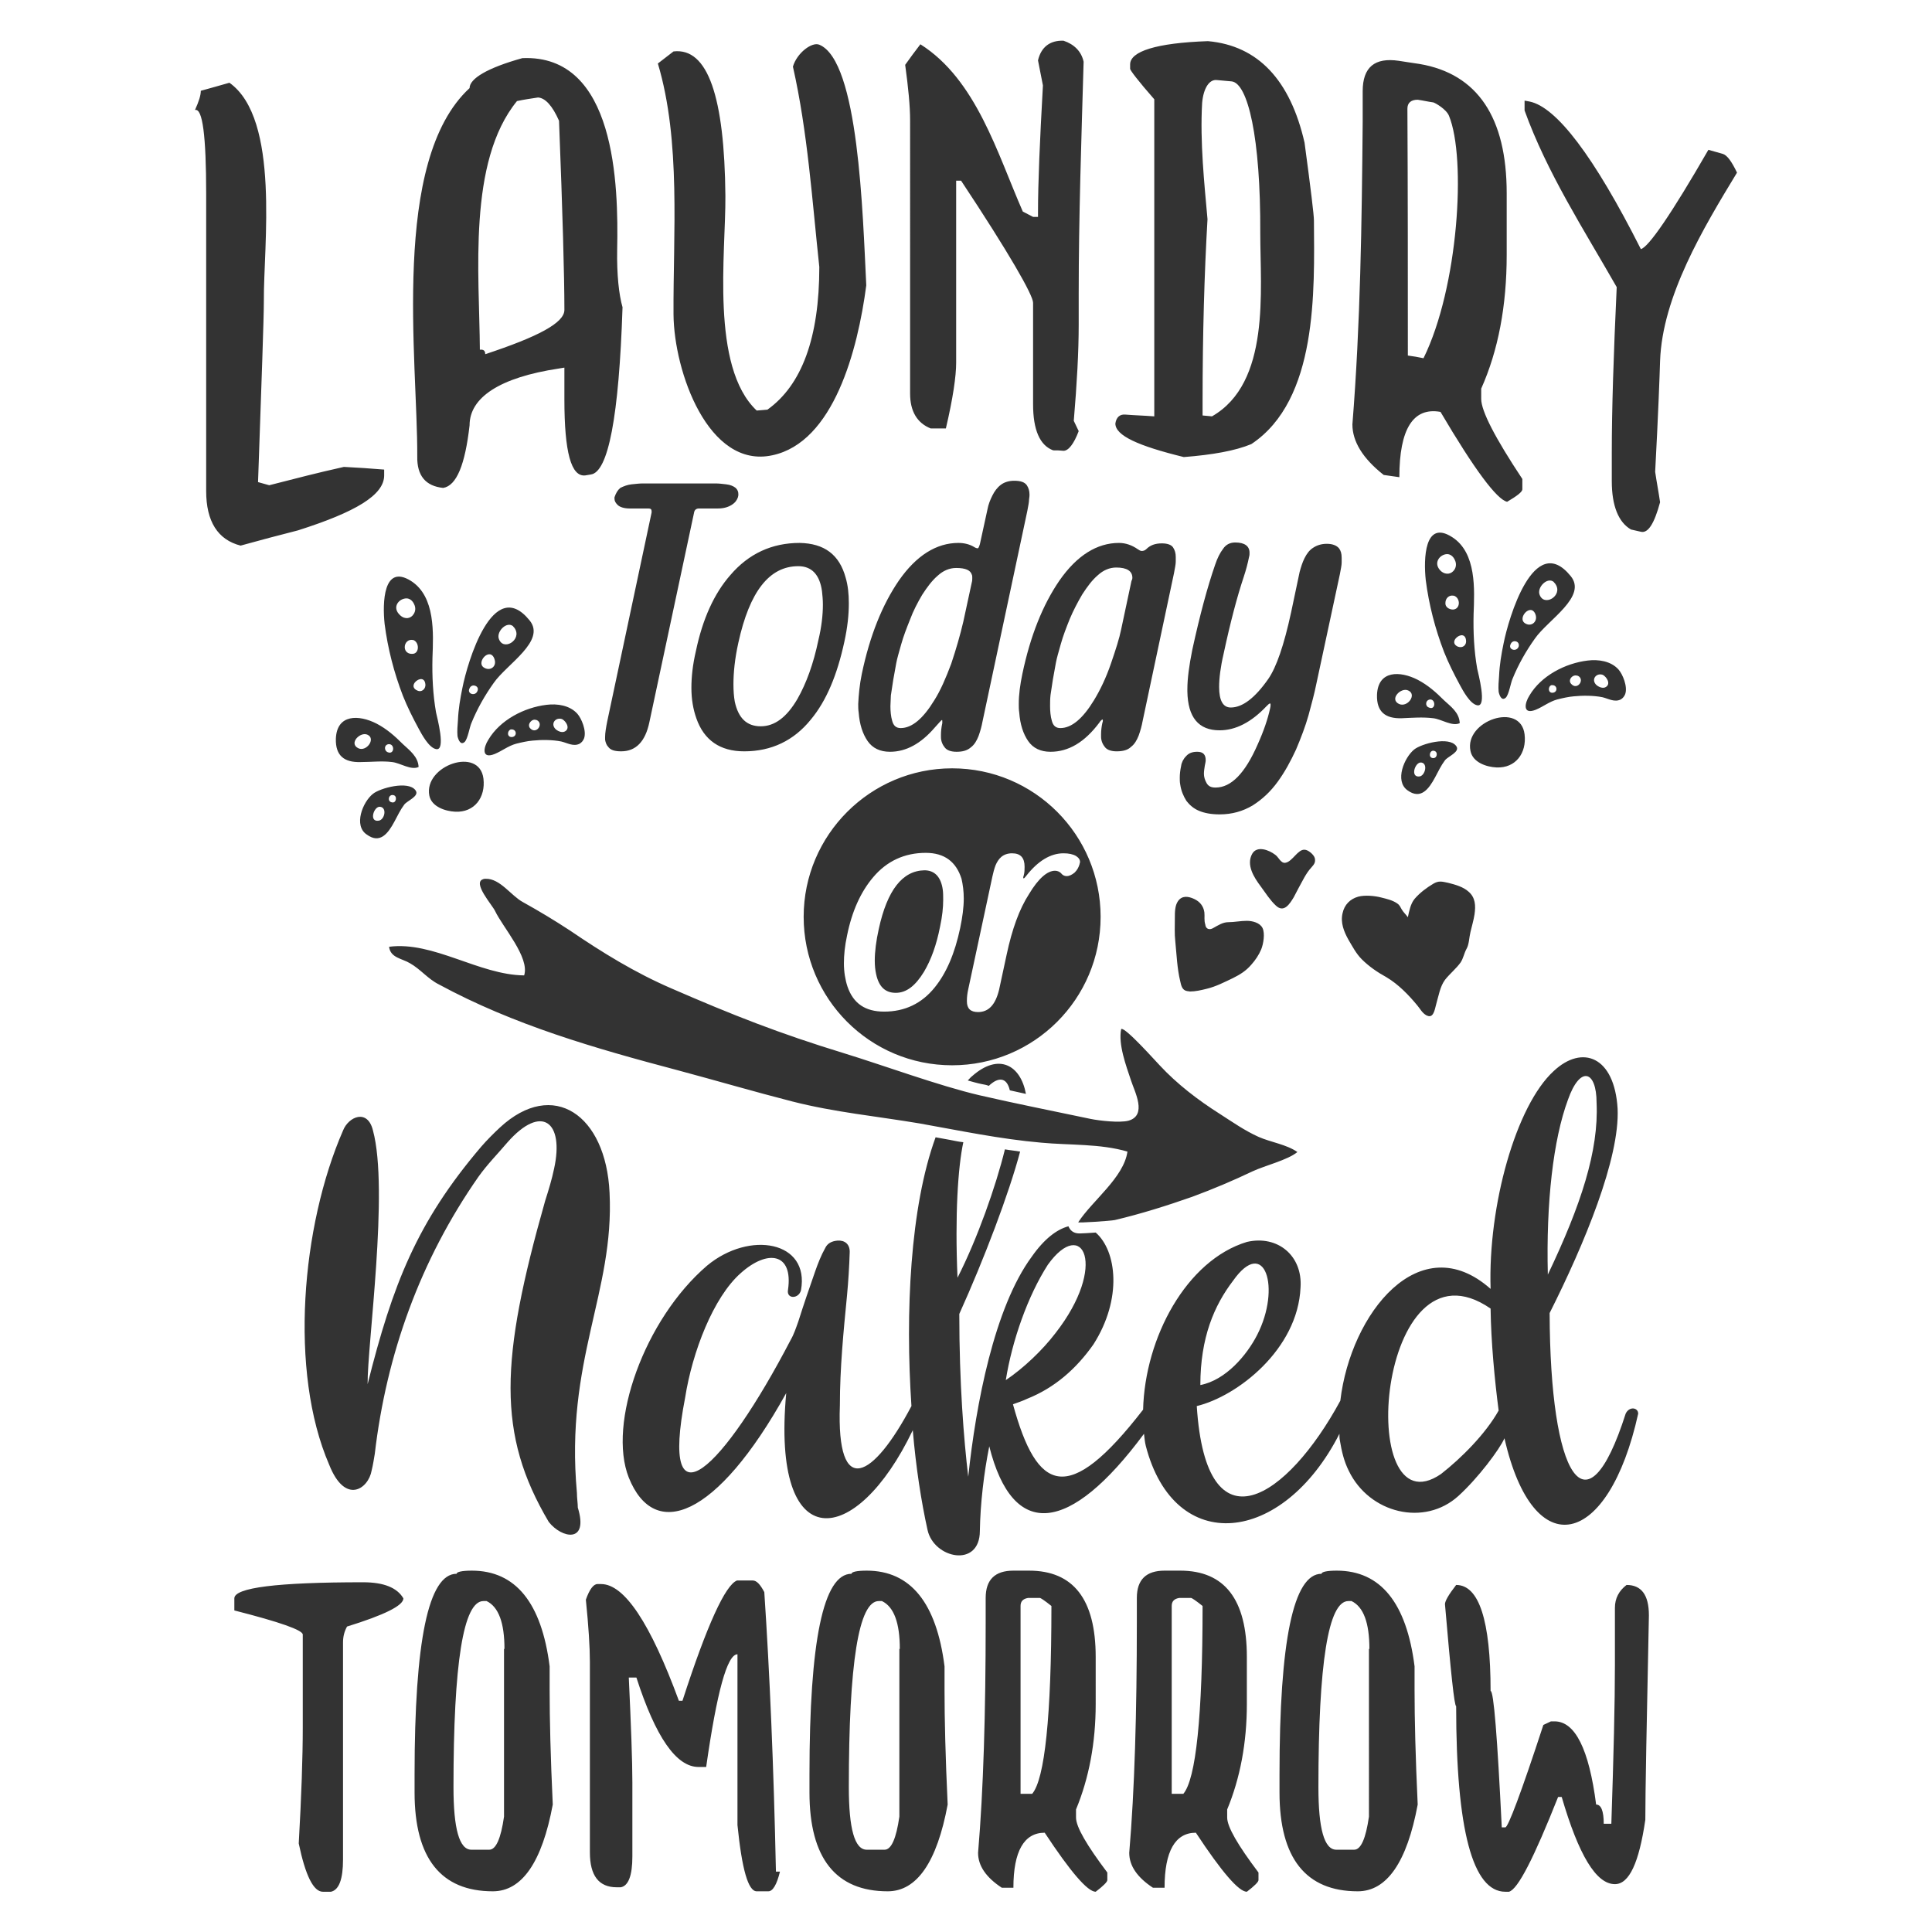 <?xml version="1.0" encoding="utf-8"?>
<!-- Generator: Adobe Illustrator 18.0.0, SVG Export Plug-In . SVG Version: 6.00 Build 0)  -->
<!DOCTYPE svg PUBLIC "-//W3C//DTD SVG 1.1//EN" "http://www.w3.org/Graphics/SVG/1.1/DTD/svg11.dtd">
<svg version="1.1" id="Layer_1" xmlns="http://www.w3.org/2000/svg" xmlns:xlink="http://www.w3.org/1999/xlink" x="0px" y="0px"
	 viewBox="0 0 432 432" enable-background="new 0 0 432 432" xml:space="preserve">
<g>
	<path fill="#333333" d="M90.2,357.4c0,1.6-4.2,3.7-12.6,6.3c-0.6,1.1-0.9,2.2-0.9,3.6v48.5c0,4.4-0.9,6.8-2.7,7.2h-1.8
		c-2.1,0-3.9-3.6-5.4-10.8c0.6-10.6,0.9-19.3,0.9-26v-20.7c0-1-5.1-2.8-15.3-5.4v-2.7c0-2.4,9.6-3.6,28.8-3.6
		C85.8,353.8,88.8,355,90.2,357.4z M122.9,378c0,6.3,0.2,14.8,0.7,25.5c-2.4,12.9-6.9,19.4-13.4,19.4c-11.6,0-17.5-7.4-17.5-22.1v-4
		c0-29.9,3.1-44.9,9.4-44.9c0-0.4,1.1-0.7,3.4-0.7c9.8,0,15.6,7.2,17.4,21.4V378z M112.8,368.7c0-5.8-1.3-9.4-4-10.7h-0.7
		c-4.5,0-6.7,13.9-6.7,41.6c0,9.3,1.3,14,4,14h4c1.5,0,2.6-2.5,3.3-7.4V368.7z M170.9,356c-0.9-1.7-1.7-2.6-2.6-2.6h-3.5
		c-2.6,1-6.7,9.9-12.2,26.9h-0.8c-6.4-17.4-12.2-26.1-17.4-26.1h-0.8c-0.9,0-1.8,1.2-2.6,3.5c0.6,5.9,0.9,10.6,0.9,13.9v42.6
		c0,5.2,2,7.8,6,7.8h0.9c1.7-0.3,2.6-2.6,2.6-6.9v-16.5c0-4.9-0.3-12.8-0.8-23.5h1.7c4.3,13.3,8.9,20,13.9,20h1.7
		c2.4-16.8,4.7-25.2,7-25.2v38.2c1,9.9,2.4,14.8,4.3,14.8h2.6c1,0,1.9-1.5,2.6-4.4h-0.9C173,394.8,172.1,374,170.9,356z M211.2,378
		c0,6.3,0.2,14.8,0.7,25.5c-2.4,12.9-6.9,19.4-13.4,19.4c-11.6,0-17.5-7.4-17.5-22.1v-4c0-29.9,3.1-44.9,9.4-44.9
		c0-0.4,1.1-0.7,3.4-0.7c9.8,0,15.6,7.2,17.4,21.4V378z M201.2,368.7c0-5.8-1.3-9.4-4-10.7h-0.7c-4.5,0-6.7,13.9-6.7,41.6
		c0,9.3,1.3,14,4,14h4c1.5,0,2.6-2.5,3.3-7.4V368.7z M240.6,406.4c0,2.1,2.4,6.2,7,12.3v1.7c0,0.4-0.9,1.3-2.6,2.6
		c-1.8,0-5.6-4.4-11.4-13.2c-4.6,0-7,4.1-7,12.3h-2.6c-3.5-2.3-5.3-4.9-5.3-7.8c1.2-14.1,1.7-31.3,1.7-51.7v-5.3
		c0-4.1,2.1-6.1,6.2-6.1h3.5c9.9,0,14.9,6.4,14.9,19.3V381c0,8.7-1.5,16.6-4.4,23.6V406.4z M235.1,359.1c-1.5-1.2-2.4-1.8-2.6-1.8
		h-2.6c-1.2,0.2-1.7,0.8-1.7,1.8v42h2.6C233.6,397.8,235.1,383.8,235.1,359.1z M274.4,406.4c0,2.1,2.4,6.2,7,12.3v1.7
		c0,0.4-0.9,1.3-2.6,2.6c-1.8,0-5.6-4.4-11.4-13.2c-4.6,0-7,4.1-7,12.3h-2.6c-3.5-2.3-5.3-4.9-5.3-7.8c1.2-14.1,1.7-31.3,1.7-51.7
		v-5.3c0-4.1,2.1-6.1,6.2-6.1h3.5c9.9,0,14.9,6.4,14.9,19.3V381c0,8.7-1.5,16.6-4.4,23.6V406.4z M268.9,359.1
		c-1.5-1.2-2.4-1.8-2.6-1.8h-2.6c-1.2,0.2-1.7,0.8-1.7,1.8v42h2.6C267.4,397.8,268.9,383.8,268.9,359.1z M316.3,378
		c0,6.3,0.2,14.8,0.7,25.5c-2.4,12.9-6.9,19.4-13.4,19.4c-11.6,0-17.5-7.4-17.5-22.1v-4c0-29.9,3.1-44.9,9.4-44.9
		c0-0.4,1.1-0.7,3.4-0.7c9.8,0,15.6,7.2,17.4,21.4V378z M306.2,368.7c0-5.8-1.3-9.4-4-10.7h-0.7c-4.5,0-6.7,13.9-6.7,41.6
		c0,9.3,1.3,14,4,14h4c1.5,0,2.6-2.5,3.3-7.4V368.7z M363.7,354.4c-1.7,1.3-2.6,3-2.6,5.1v12.7c0,8.7-0.3,20.5-0.8,35.6h-1.7
		c0-2.9-0.6-4.3-1.7-4.3c-1.6-12.4-4.7-18.6-9.3-18.6h-0.8l-1.7,0.8c-5,15.3-7.9,22.9-8.5,22.9h-0.8c-1-20.3-1.8-30.5-2.5-30.5
		c0-15.8-2.6-23.7-7.7-23.7c-1.7,2.2-2.5,3.6-2.5,4.3c1.3,15.2,2.1,22.8,2.5,22.8c0,27.7,3.7,41.5,11,41.5h0.8
		c2-0.5,5.6-7.6,11-21.2h0.8c3.8,13,7.7,19.5,11.9,19.5c3.2,0,5.4-4.8,6.8-14.4c0-6.2,0.3-21.5,0.8-45.7
		C368.7,356.6,367,354.4,363.7,354.4z M66.6,118.6c12.9-4.1,19.3-7.9,19.3-12.3c0-0.5,0-0.8,0-1.3c-3.6-0.3-5.4-0.4-9-0.6
		c-6.7,1.5-10,2.4-16.7,4.1c-1-0.3-1.5-0.4-2.5-0.7C58.5,84.8,59,71.2,59,67.2c-0.1-12,3.7-40.6-7.7-48.7c-2.5,0.7-3.8,1.1-6.4,1.8
		c0,1-0.4,2.3-1.3,4.3c1.7-0.5,2.5,5.8,2.5,18.8c0,22.1,0,44.3,0,66.4c0,6.8,2.6,10.9,7.7,12.2C58.9,120.6,61.5,119.9,66.6,118.6z
		 M93.3,102C93.4,80.8,87.3,36,105,19.7c0-2.1,3.9-4.5,11.8-6.7c20.9-0.9,21.5,28.4,21.2,42.8c-0.1,5.7,0.4,10.1,1.2,12.9
		c-0.8,24.5-3.2,36.9-7.1,37.4c-0.5,0.1-0.7,0.1-1.2,0.2c-3.2,0.4-4.7-5.2-4.7-17c0-2.8,0-4.2,0-7.1c-0.5,0.1-0.7,0.1-1.2,0.2
		c-13.3,2-20,6.5-20,12.7c-1,8.8-2.9,13.5-5.9,14C95.2,108.7,93.2,106.4,93.3,102z M107.3,78.2c0.8-0.1,1.2,0.2,1.2,1
		c11.8-3.9,17.7-7,17.7-9.9c0-7.7-0.4-21.7-1.2-42.3c-1.5-3.4-3.1-5.1-4.7-5.2c-1.9,0.3-2.8,0.4-4.7,0.8
		C104.5,36.2,107.2,61.4,107.3,78.2z M150.6,70.3c0.1,12.8,7.8,34.6,22.1,31.5c13.7-2.9,19.1-23.5,21-38
		c-0.8-16.1-1.7-50.2-10.5-53.8c-1.6-0.7-5,1.8-5.9,4.9c3.3,14.6,4.3,29.9,5.9,44.8c0,15.8-3.9,26.4-11.6,31.9
		c-0.9,0.1-1.4,0.1-2.4,0.2c-10.4-9.8-6.9-35.3-7-48c-0.2-22.1-3.9-33.2-11.6-32.3c-1.4,1.1-2.1,1.6-3.5,2.7
		C152.3,31.6,150.5,52.3,150.6,70.3z M203.5,88c0,4,1.6,6.6,4.6,7.8c1.4,0,2.1,0,3.4,0c1.6-6.8,2.3-11.7,2.3-14.7
		c0-16.3,0-24.4,0-40.7c0.4,0,0.7,0,1.1,0C225.7,56.7,231,66,231,67.7c0,9.1,0,13.6,0,22.7c0,5.7,1.5,9.2,4.5,10.3
		c0.9,0,1.4,0,2.3,0.1c1.1,0,2.3-1.5,3.4-4.4c-0.4-0.9-0.7-1.4-1.1-2.3c0.7-8.3,1.1-15.4,1.1-21.5c0-2.7,0-4.1,0-6.8
		c0-17.3,0.6-34.6,1.1-52c-0.5-2.3-2.1-3.9-4.5-4.7c-3-0.1-5,1.4-5.7,4.4c0.4,2.2,0.7,3.4,1.1,5.6c-0.7,12.5-1.1,21.9-1.1,28.3
		c0,0.4,0,0.7,0,1.1c-0.4,0-0.7,0-1.1,0c-0.9-0.5-1.4-0.7-2.3-1.2c-5.7-13-10.4-29.5-22.9-37.4c-1.4,1.8-2.1,2.8-3.4,4.6
		c0.7,5.1,1.1,9.2,1.1,12.4C203.5,47.2,203.5,67.6,203.5,88z M249.4,94.7c0.2-1.4,1-2.1,2.2-2c2.6,0.2,3.9,0.2,6.5,0.4
		c0-23.6,0-47.3,0-70.9c-3.6-4.1-5.4-6.5-5.4-6.8c0-0.4,0-0.6,0-1c0-2.9,5.8-4.8,17.4-5.2c11.2,1,18.4,8.7,21.6,22.7
		c1.4,10.4,2.1,16.2,2.1,17.4c0.1,15.7,0.9,40.1-14,50c-3.6,1.5-8.7,2.4-15.1,2.9C254.5,99.7,249.4,97.4,249.4,94.7z M270,49
		c-0.7,12.1-1.1,25.7-1.1,40.7c0,1.3,0,1.9,0,3.2c0.9,0.1,1.3,0.1,2.1,0.2c13.1-7.5,10.8-28.1,10.8-40.9c0.1-21.6-2.8-33.6-6.4-34
		c-1.3-0.1-2-0.2-3.3-0.3c-1.7-0.2-3,1.8-3.3,5.1C268.3,31.8,269.3,41.1,270,49z M302.4,94.9c1.8-22.5,2.1-45,2.3-67.6
		c0-2.8,0-4.1,0-6.9c0-5.4,2.7-7.6,8.1-6.8c1.8,0.3,2.7,0.4,4.6,0.7c13,2.2,19.5,12,19.5,28.9c0,5.5,0,8.3,0,13.8
		c0,11.4-1.9,21.4-5.7,29.9c0,0.9,0,1.4,0,2.3c0,2.7,3.1,8.7,9.2,17.9c0,0.9,0,1.4,0,2.3c0,0.6-1.2,1.5-3.4,2.8
		c-2.3-0.5-7.3-7.2-14.9-20.1c-6.1-1.1-9.2,3.8-9.2,14.6c-1.4-0.2-2.1-0.3-3.5-0.5C304.7,102.5,302.4,98.7,302.4,94.9z M314.8,79.5
		c1.4,0.2,2.1,0.3,3.5,0.6c7.8-15.8,9.6-44.7,5.7-54.2c-0.6-1.5-3.1-2.9-3.5-3c-1.4-0.2-2.1-0.4-3.5-0.6c-1.5,0-2.3,0.7-2.3,2
		C314.8,42.7,314.8,61.1,314.8,79.5z M388.4,38.6c-1.2-2.5-2.2-3.9-3.2-4.2c-1.3-0.4-1.9-0.5-3.2-0.9c-8.3,14.4-13.4,21.8-15.1,22.2
		c-10.5-20.8-18.9-31.8-24.9-33c-0.4-0.1-0.7-0.1-1.1-0.2c0,0.9,0,1.3,0,2.2c5,13.9,13.3,26.7,20.6,39.5
		c-0.7,15.1-1.1,27.3-1.1,36.9c0,2.6,0,3.9,0,6.5c0,5.5,1.5,9.2,4.3,10.8c0.9,0.2,1.3,0.3,2.2,0.5c1.6,0.4,3-1.8,4.3-6.6
		c-0.4-2.7-0.7-4.1-1.1-6.8c0.7-13.1,1-21.5,1.1-24.8C371.7,66.3,380.8,51.1,388.4,38.6z M196.5,207.7c-0.6,2.7-0.9,5.1-0.9,7.1
		c0,1.1,0.1,2.1,0.3,3c0.6,2.8,2,4.2,4.4,4.2c2.4,0,4.4-1.6,6.3-4.7c1.6-2.7,2.8-6,3.6-10.1c0.5-2.3,0.7-4.3,0.7-6
		c0-0.8,0-1.6-0.1-2.3c-0.4-2.8-1.8-4.3-4.1-4.3C201.8,194.7,198.4,199,196.5,207.7z M212.9,171.8c18.4,0,33.2,14.9,33.2,33.2v0
		c0,18.4-14.9,33.2-33.2,33.2h0c-18.4,0-33.2-14.9-33.2-33.2v0C179.7,186.7,194.6,171.8,212.9,171.8L212.9,171.8z M216.2,223.9
		c0,1.6,0.8,2.4,2.5,2.4c2.4,0,3.9-1.7,4.7-5l1.7-7.9c1.2-5.6,2.8-10.1,5-13.5c2.1-3.5,4.1-5.2,5.8-5.2c0.5,0,1,0.2,1.3,0.5
		c0.4,0.5,0.8,0.7,1.3,0.7c0.6,0,1.2-0.3,1.8-0.8c0.6-0.6,0.9-1.2,1.1-1.9c0-0.2,0.1-0.3,0.1-0.4c0-0.6-0.3-1-0.9-1.4
		c-0.7-0.4-1.6-0.6-2.8-0.6c-2.9,0-5.7,1.7-8.3,5c-0.3,0.4-0.5,0.6-0.6,0.6c0,0-0.1,0-0.1-0.1c0-0.1,0-0.3,0.1-0.5
		c0.2-0.7,0.2-1.4,0.2-2c0-2-0.9-3-2.8-3c-1,0-1.8,0.3-2.4,0.8c-0.6,0.5-1,1.2-1.3,1.9c-0.3,0.8-0.5,1.6-0.7,2.5l-5.4,25.2
		c-0.2,0.9-0.3,1.7-0.3,2.5V223.9z M207,190.7c-4.7,0-8.7,1.8-11.8,5.5c-2.7,3.2-4.7,7.5-5.8,13c-0.5,2.3-0.7,4.4-0.7,6.2
		c0,1.9,0.3,3.7,0.8,5.2c1.3,3.8,4,5.6,8.2,5.6c4.6,0,8.4-1.8,11.3-5.4c2.6-3.2,4.5-7.6,5.7-13.3c0.5-2.4,0.8-4.6,0.8-6.6
		c0-1.6-0.2-3.1-0.5-4.4C213.8,192.7,211.2,190.7,207,190.7z M137.4,111.2c0,0.1,0,0.2,0,0.3c0,0.5,0.2,0.9,0.7,1.4
		c0.5,0.5,1.5,0.8,2.7,0.8h4.2c0.5,0,0.7,0.2,0.7,0.6c0,0.1,0,0.2,0,0.3l-9.9,46.6c-0.3,1.5-0.5,2.7-0.5,3.6c0,0.2,0,0.4,0,0.6
		c0.1,0.6,0.3,1.2,0.7,1.6c0.5,0.7,1.4,1,2.9,1c3.3,0,5.4-2.2,6.3-6.5l10-46.9c0.1-0.6,0.5-0.9,1.1-0.9h4.2c1.3,0,2.3-0.3,3.1-0.8
		c0.8-0.5,1.2-1.1,1.4-1.7c0.1-0.3,0.1-0.5,0.1-0.7c0-0.6-0.2-1-0.6-1.4c-0.5-0.4-1.2-0.7-2.1-0.8c-0.9-0.1-1.6-0.2-2.4-0.2h-16.3
		c-0.7,0-1.5,0.1-2.5,0.2c-0.9,0.1-1.7,0.4-2.5,0.8C138.1,109.6,137.7,110.3,137.4,111.2z M189.1,129.2c0.5,1.7,0.7,3.6,0.7,5.7
		c0,2.6-0.3,5.4-1,8.6c-1.6,7.4-4,13.2-7.5,17.4c-3.8,4.7-8.8,7.1-14.9,7.1c-5.4,0-9-2.5-10.7-7.4c-0.7-2-1.1-4.2-1.1-6.8
		c0-2.5,0.3-5.2,1-8.2c1.5-7.2,4.1-12.9,7.7-17c4.1-4.8,9.3-7.2,15.5-7.2C184.3,121.5,187.7,124,189.1,129.2z M184,135.2
		c0-1.1-0.1-2.1-0.2-3c-0.5-3.7-2.3-5.6-5.3-5.6c-6.5,0-10.9,5.7-13.4,17.1c-0.8,3.6-1.1,6.7-1.1,9.3c0,1.5,0.1,2.8,0.3,3.9
		c0.8,3.7,2.7,5.5,5.8,5.5c3.1,0,5.8-2,8.2-6.1c2-3.5,3.6-7.9,4.7-13.2C183.7,140.2,184,137.5,184,135.2z M192.7,150.7
		c1.8-8.6,4.6-15.5,8.3-20.9c3.9-5.6,8.4-8.4,13.3-8.4c1.3,0,2.5,0.3,3.5,0.9c0.3,0.2,0.6,0.3,0.8,0.3c0.2,0,0.3-0.3,0.5-0.9
		l1.7-7.8c0.2-1.1,0.6-2.1,1.1-3.1c0.5-1,1.1-1.8,1.9-2.4c0.8-0.6,1.8-0.9,3-0.9c1.4,0,2.3,0.3,2.8,1c0.4,0.6,0.6,1.3,0.6,2.1
		c0,0.1,0,0.5-0.1,1.1c0,0.6-0.2,1.5-0.4,2.6l-10,47c-0.2,1.1-0.5,2.2-0.9,3.3c-0.4,1-0.9,1.9-1.7,2.5c-0.8,0.7-1.8,1-3.2,1
		c-1.2,0-2.1-0.3-2.6-0.9c-0.5-0.6-0.9-1.4-0.9-2.4v-0.5c0-0.8,0.1-1.7,0.3-2.6c0-0.2,0-0.3,0-0.4c0-0.2,0-0.3-0.1-0.3
		c-0.1,0-0.6,0.6-1.6,1.7c-3.1,3.6-6.4,5.4-10,5.4c-2.2,0-3.9-0.8-5-2.4c-1.1-1.6-1.8-3.7-2-6.4c-0.1-0.6-0.1-1.3-0.1-1.9
		C192,155.4,192.2,153.1,192.7,150.7z M199.1,157.9c0,1.1,0.1,2.3,0.4,3.3c0.3,1.1,0.9,1.6,1.9,1.6c2.5,0,5-2.1,7.5-6.2
		c1.4-2.2,2.6-5,3.8-8.2c1.1-3.3,2-6.4,2.7-9.4l1.9-8.8c0.1-0.3,0.1-0.7,0.1-1c0-0.3,0-0.5-0.1-0.7c-0.3-1-1.4-1.5-3.5-1.5
		c-1.5,0-2.9,0.6-4.1,1.7c-1.3,1.1-2.4,2.6-3.5,4.3c-1,1.7-2,3.6-2.7,5.5c-0.8,2-1.5,3.8-2,5.6c-0.5,1.8-0.9,3.1-1.1,4.2
		c-0.5,2.6-0.9,5-1.2,7.2C199.2,156.3,199.1,157.1,199.1,157.9z M262.3,122.4c0.4,0.6,0.6,1.3,0.6,2.1c0,0.1,0,0.5,0,1.1
		c0,0.6-0.2,1.5-0.4,2.6l-7,33c-0.2,1.1-0.5,2.2-0.9,3.3c-0.4,1-0.9,1.9-1.7,2.5c-0.7,0.7-1.8,1-3.2,1c-1.2,0-2.1-0.3-2.6-0.9
		c-0.5-0.6-0.9-1.4-0.9-2.4v-0.5c0-0.8,0.1-1.7,0.3-2.6c0.1-0.2,0.1-0.4,0.1-0.5c0-0.2,0-0.2-0.1-0.2c-0.1,0-0.4,0.2-0.7,0.7
		c-3.3,4.4-6.9,6.5-10.9,6.5c-2.2,0-3.9-0.8-5-2.4c-1.1-1.6-1.8-3.7-2-6.4c-0.1-0.6-0.1-1.3-0.1-1.9c0-2.1,0.3-4.3,0.8-6.7
		c1.8-8.6,4.6-15.5,8.3-20.9c3.9-5.6,8.4-8.4,13.3-8.4c1.5,0,2.9,0.5,4.2,1.4c0.3,0.2,0.6,0.4,0.9,0.4c0.3,0,0.7-0.1,1-0.4
		c0.9-0.9,2-1.3,3.5-1.3C261,121.5,261.9,121.8,262.3,122.4z M253.2,129.2c0-1.5-1.2-2.3-3.6-2.3c-1.5,0-2.9,0.6-4.1,1.7
		c-1.3,1.1-2.4,2.6-3.5,4.3c-1,1.7-2,3.6-2.8,5.5c-0.8,2-1.5,3.8-2,5.6c-0.5,1.8-0.9,3.1-1.1,4.2c-0.5,2.6-0.9,5-1.2,7.2
		c-0.1,0.9-0.1,1.7-0.1,2.5c0,1.1,0.1,2.3,0.4,3.3c0.3,1.1,0.9,1.6,1.9,1.6c2.5,0,5-2.1,7.5-6.2c1.4-2.3,2.7-5,3.8-8.2
		c1.1-3.2,1.9-5.7,2.3-7.7l2.3-10.8C253.1,129.7,253.2,129.5,253.2,129.2z M291.7,124.8c-0.5,1-0.8,2-1.1,3.1l-1.9,9
		c-1.6,7.4-3.3,12.3-5.1,14.9c-3,4.3-5.8,6.4-8.4,6.4c-1.7,0-2.6-1.5-2.6-4.6c0-1.9,0.3-4.4,1-7.4c1.5-7,3-12.7,4.5-17.2
		c0.5-1.5,0.9-3,1.2-4.5c0.1-0.3,0.1-0.6,0.1-0.9c0-1.5-1.1-2.3-3.2-2.3c-1.2,0-2.1,0.5-2.7,1.4c-0.7,0.9-1.3,2.1-1.8,3.6
		c-1.7,4.9-3.4,11.2-5.1,19c-0.7,3.5-1.1,6.4-1.1,8.8v0.5c0.1,5.8,2.5,8.7,7.2,8.7c3.6,0,7.1-1.8,10.5-5.4c0.4-0.4,0.6-0.6,0.8-0.6
		c0.1,0,0.1,0.1,0.1,0.3c0,0.2,0,0.4-0.1,0.8c-0.5,2.3-1.4,5-2.8,8.1c-2.8,6.4-5.9,9.6-9.4,9.6c-1,0-1.6-0.3-2-1
		c-0.4-0.7-0.6-1.4-0.6-2.1c0-0.5,0.1-1.2,0.2-1.8c0.1-0.5,0.2-0.9,0.2-1.2c0-1.3-0.6-1.9-1.9-1.9c-1.1,0-1.9,0.3-2.5,1
		c-0.6,0.6-1,1.4-1.1,2.2c-0.2,0.9-0.3,1.8-0.3,2.6c0,0.5,0,1,0.1,1.5c0.2,1.4,0.7,2.6,1.4,3.7c0.7,0.9,1.6,1.7,2.8,2.2
		c1.2,0.5,2.7,0.8,4.6,0.8c2.8,0,5.2-0.7,7.4-2c2.2-1.4,4-3.1,5.6-5.3c1.6-2.2,2.9-4.6,4.1-7.2c1.1-2.6,2.1-5.2,2.8-7.7
		c0.7-2.6,1.3-4.8,1.7-6.8l5.3-24.7c0.2-1.1,0.4-2,0.4-2.6c0-0.6,0-1,0-1.1c0-0.9-0.2-1.6-0.6-2.1c-0.5-0.6-1.4-1-2.7-1
		c-1.2,0-2.2,0.3-3.1,0.9C292.8,123,292.2,123.8,291.7,124.8z M129,333.8c-2.7-29.7,8.4-44.7,7.3-67.1
		c-0.8-17.4-12.6-25.6-24.5-14.6c-1.4,1.3-2.9,2.8-4.2,4.3c-14.4,16.9-19.8,30.8-25.4,53.1c-0.1-8.6,4.8-43.4,1.2-56.7
		c-1.2-5-5.5-3.1-6.7,0c-9.3,21.3-12.1,53.9-3.1,74.7c3.6,9.1,8.8,5.4,9.5,1.3c0.3-1.2,0.5-2.5,0.7-3.7c2.6-22.3,10.2-43.4,23.2-62
		c2-2.8,4.3-5.1,6.5-7.7c7.6-8.6,12.7-4.6,10.4,5.9c-0.5,2.4-1.2,4.7-2,7.2c-10.1,35.6-10.8,52.2,0.8,71.8c2.9,3.7,9,4.9,6.5-3.2
		C129.2,336.1,129,335,129,333.8z M217.4,240.6c-0.4,0.3-0.7,0.7-1,1c1.1,0.3,2.1,0.6,3.1,0.8c0.6,0.1,1.1,0.2,1.6,0.4
		c2.1-2,4-2,4.7,1c1.2,0.3,2.4,0.5,3.6,0.8C228.2,238.1,223.3,235.4,217.4,240.6z M255.8,320.6c-16.6,22.4-29.3,23.9-34.6,2.8
		c-1.2,6-2,12.8-2.1,18.9c0,8.4-10.3,6.2-11.7-0.2c-1.4-6.3-2.6-14-3.3-22.3c-12.7,26.5-31.7,28.6-28.3-8.3
		c-15.6,28.1-29.5,33.1-35.2,18.9c-4.8-12.1,3.5-35.4,17.5-47.4c9.5-7.9,23-5.5,21,5.5c-0.5,2-3.3,2-2.9-0.1
		c1.2-8.3-4.6-9.1-10.6-3.7c-6.1,5.4-10.8,17.6-12.4,27.8c-5.8,29.9,8.5,16.1,23.6-12.9c0.7-1.2,1.2-2.7,1.7-4.1
		c1.2-3.8,2.5-7.6,3.8-11.3c0.6-1.7,1.3-3.5,2.2-5.1c0.5-1.1,1.5-1.6,2.8-1.7c1.6-0.1,2.7,0.8,2.7,2.5c-0.1,3.2-0.3,6.5-0.6,9.7
		c-0.8,8.2-1.6,16.3-1.6,24.6c-0.8,21.2,7.5,16.3,16,0.2c-1.4-20.9-0.3-44.5,5.4-60.1c1.1,0.2,2.2,0.4,3.3,0.6
		c1,0.2,1.9,0.4,2.9,0.5c-1.2,5.6-1.9,16.3-1.3,30.3c4.4-8.6,8.6-20.5,10.6-28.7c1.1,0.2,2.3,0.3,3.4,0.5c-2.5,9.4-8,23.9-13.6,36.3
		c0,15.5,1,28,2,36.4c1.7-16.1,5.8-37.8,14.2-49.2c2.8-4,5.6-6.1,8.2-6.8l0.2,0.4c0.7,1.2,1.9,1.2,2.4,1.2c0.6,0,2-0.1,3.5-0.2
		c4.7,4.1,6,14.8-0.5,25c-3.8,5.4-8.6,9.7-14.9,12.2c-0.8,0.4-2,0.8-3.1,1.2c5.4,19.7,12.3,22.9,29.1,1.2
		c0.4-16.1,9.7-33.4,23.2-37.5c6.9-1.6,12.5,3.1,12,10.2c-0.6,13.8-14.1,24.3-23.2,26.5c2.1,32.9,20.3,20.6,32.1-1.2
		c2.3-19.6,17.8-39,33.6-25c-0.6-18.7,5.7-41,14.1-48.7c6.4-6,13.6-3.3,14.3,8.4c0.5,11.1-7.4,30.2-15.2,45.7
		c0.1,36.4,8.1,50.4,17,22.5c0.8-1.7,2.8-1.4,2.8,0c-6.6,29.9-23.4,34.1-29.9,5.5c-1.1,2.5-5.9,8.9-10.3,12.9
		c-7.6,6.9-19.9,3.9-24.5-5.6c-1.1-2.2-1.6-4.4-2-6.8c-0.1-0.5-0.1-1-0.1-1.5c-12.7,24.9-36.9,27.4-43.3,2.7
		C256,322.5,255.9,321.5,255.8,320.6z M346.1,285c7.4-15.5,11.4-27.7,10.9-38.4c0-7.3-3.7-8.4-6.4-0.7
		C347.3,254.8,345.7,268.9,346.1,285z M322.2,329.6c4.5-3.5,10-9,12.9-14.2c-0.9-6.9-1.7-15.4-1.8-22.8
		C307.9,275.1,302.8,342.9,322.2,329.6z M268.4,309.7c5.7-1.1,10.4-6.7,12.7-11.2c5.4-10.5,1.7-22.2-5.4-12.1
		C271.5,291.9,268.4,299.1,268.4,309.7z M224.9,308.6c4-2.7,8.2-6.7,11.1-10.5c11.8-15.1,6.1-26.2-1.7-15.3
		C229.8,289.8,226.3,299.8,224.9,308.6z M249.3,272.8c5.9-1.4,11.6-3.2,17.3-5.2c4.6-1.7,9.1-3.6,13.5-5.7c2.8-1.3,7.8-2.5,10-4.3
		c-2.4-1.7-6-2.2-8.7-3.4c-3.1-1.4-5.8-3.3-8.6-5.1c-4.9-3.1-9.6-6.7-13.5-10.9c-0.7-0.7-7.8-8.7-8.6-8.1c-0.7,3.4,1.1,8.2,2.2,11.5
		c0.8,2.5,3.7,7.8-0.6,9c-2,0.5-6.4,0-8.4-0.4c-10.9-2.3-16.2-3.3-24.9-5.3c-9-2.1-21.5-6.7-30.3-9.4c-14.4-4.4-24.8-8.5-38.6-14.5
		c-8.1-3.5-15.4-8-22.6-12.9c-3.5-2.3-7-4.4-10.6-6.4c-2.6-1.4-5.1-5.3-8.3-5.2c-0.2,0-0.4,0-0.6,0.1c-2.4,0.8,2.1,5.8,2.7,7.1
		c1.7,3.6,7.8,10.4,6.5,14.4c-10.1-0.1-20.3-7.7-30.2-6.4c0.3,2.5,2.9,2.6,4.7,3.7c2.3,1.3,4,3.5,6.4,4.7
		c16.8,9.1,34.9,14.3,53.4,19.2c8.6,2.3,17.1,4.8,25.7,7c9.4,2.4,18.9,3.3,28.4,4.9c9,1.6,18,3.5,27.2,4.3c6.3,0.6,13.2,0.2,19.3,2
		c-0.8,5.8-7.9,11-11,15.8C240.9,273.5,248.4,273,249.3,272.8z M96,177.9c0.5,2.5,3.6,3.5,5.8,3.6c4.3,0.2,6.8-3.2,6.3-7.4
		C107.2,166.8,94.7,171.2,96,177.9z M122.2,157.6c2.4-0.3,5.2,0.1,6.9,2c0.9,1,2.1,3.8,1.5,5.5c-0.2,0.5-0.5,0.9-1,1.2
		c-1.4,0.7-2.8-0.2-4.1-0.5c-2-0.4-4.4-0.4-6.4-0.2c-1.2,0.1-2.5,0.4-3.7,0.7c-1.8,0.5-3.1,1.6-4.8,2.3c-3,1.2-2.5-1.5-1.4-3.2
		C111.8,161,117.2,158.2,122.2,157.6z M124.1,162.9c0.1,0.1,0.1,0.1,0.2,0.2c0.6,0.5,1.5,0.8,2.1,0.4c1.1-0.7,0.2-2.2-0.7-2.7
		C124.3,160.3,123.1,161.7,124.1,162.9z M118.5,162.8c1.4,1.6,3.2-1,1.5-1.8c0,0,0,0-0.1,0C119,160.6,117.8,161.9,118.5,162.8z
		 M114.5,164.8c1.1-0.1,1.1-1.6,0-1.7c-0.1,0-0.2,0-0.3,0C113.3,163.5,113.4,164.9,114.5,164.8z M118.4,138.7c3.8,4.6-5.1,9.8-8,14
		c-2,2.8-3.7,5.8-5,9c-0.4,0.9-0.8,3.5-1.5,4.2c-0.9,0.8-1.4-0.4-1.6-1.3c-0.1-1.1,0-2.4,0.1-3.6c0.1-2.4,0.5-4.8,1-7.2
		C104.5,148.2,110.2,128.6,118.4,138.7z M106.1,153.3c-0.4-0.1-0.9,0.1-1.1,0.6c-0.7,1.3,1.4,1.9,1.8,0.5
		C107,153.8,106.6,153.4,106.1,153.3z M110.6,147.5c-0.2-0.8-0.7-1.2-1.1-1.2c-1.2-0.1-2.6,2-1.4,2.9
		C109.5,150.2,111.1,149.1,110.6,147.5z M115.1,140.5c-0.1-0.2-0.3-0.3-0.4-0.5c-1.4-1.1-3.6,1.1-3.2,2.7
		C112.4,145.8,116.8,143.1,115.1,140.5z M91.9,129.9c5.5,3.5,5,11.8,4.8,17.2c-0.1,4.1,0.1,8.2,0.8,12.2c0.2,1,2.3,8.7,0,8.2
		c-1.6-0.3-3.2-3.3-3.9-4.6c-1.3-2.4-2.5-4.8-3.5-7.3c-2-5.2-3.4-10.6-4.1-16.1C85.5,134.8,85.7,126,91.9,129.9z M93.3,154.4
		c1,0.5,2-0.4,1.8-1.5c-0.1-0.9-0.7-1.2-1.3-1C92.7,152.2,91.7,153.7,93.3,154.4z M92.4,143.1c0,0-0.1,0-0.1,0
		c-1-0.2-1.8,0.6-1.8,1.6c0,1,0.8,1.6,1.8,1.5C93.8,146.1,93.8,143.6,92.4,143.1z M89.5,137.6c1.1,1,2.4,0.7,3-0.3
		c0.4-0.6,0.5-1.4,0.1-2.2c-0.4-0.9-1.1-1.3-1.7-1.3C89.2,133.8,87.5,135.8,89.5,137.6z M80.6,170.4c-3.6,0.1-5.6-1.4-5.5-5.2
		c0.2-5.6,5.2-5.4,9.1-3.4c2.3,1.2,4.1,2.8,5.9,4.6c1.5,1.4,3.4,2.8,3.5,5.1c-1.7,0.8-4.1-0.9-5.9-1.1
		C85.4,170.1,83,170.4,80.6,170.4z M86.7,168.2c1.5,0.6,1.6-1.8,0.3-1.8c0,0-0.1,0-0.1,0C85.9,166.5,85.8,167.8,86.7,168.2z
		 M82.2,164.3c-1.6-0.8-4.3,1.9-2.1,3C81.9,168.2,84.1,165.2,82.2,164.3z M83.4,177.5c1.6-1.3,7.9-3,9.5-0.8c1,1.3-1.8,2.3-2.5,3.2
		c-0.9,1.2-1.5,2.5-2.2,3.8c-1.4,2.6-3.2,5.1-6.2,2.9C79,184.6,81.1,179.3,83.4,177.5z M87.6,179.4c1,0.3,1.3-1.4,0.4-1.6
		C86.9,177.5,86.5,179.2,87.6,179.4z M84.7,183.5c1.3-0.2,1.9-2.9,0.3-3.1C83.6,180.2,82.4,183.9,84.7,183.5z M334.6,171.6
		c4.3,0.2,6.8-3.2,6.3-7.4c-0.9-7.4-13.5-3-12.1,3.7C329.3,170.5,332.4,171.5,334.6,171.6z M355,147.7c2.4-0.3,5.2,0.1,6.9,2
		c0.9,1,2.1,3.8,1.5,5.5c-0.2,0.5-0.5,0.9-1,1.2c-1.4,0.7-2.8-0.2-4.1-0.5c-2-0.4-4.4-0.4-6.4-0.2c-1.2,0.1-2.5,0.4-3.7,0.7
		c-1.8,0.5-3.1,1.6-4.8,2.3c-3,1.2-2.5-1.5-1.4-3.2C344.6,151.1,350,148.3,355,147.7z M356.8,153c0.1,0.1,0.1,0.1,0.2,0.2
		c0.6,0.5,1.5,0.8,2.1,0.4c1.1-0.7,0.2-2.2-0.7-2.7C357,150.4,355.8,151.8,356.8,153z M351.3,152.9c1.4,1.6,3.2-1,1.5-1.8
		c0,0,0,0-0.1,0C351.7,150.7,350.5,152,351.3,152.9z M347.2,154.9c1.1-0.1,1.1-1.6,0-1.7c-0.1,0-0.2,0-0.3,0
		C346.1,153.5,346.1,155,347.2,154.9z M351.2,128.8c3.8,4.6-5.1,9.8-8,14c-2,2.8-3.7,5.8-5,9c-0.4,0.9-0.8,3.5-1.5,4.2
		c-0.9,0.8-1.4-0.4-1.6-1.3c-0.1-1.1,0-2.4,0.1-3.6c0.1-2.4,0.5-4.8,1-7.2C337.3,138.3,343,118.7,351.2,128.8z M338.9,143.4
		c-0.4-0.1-0.9,0.1-1.1,0.6c-0.7,1.3,1.4,1.9,1.8,0.5C339.7,143.9,339.4,143.5,338.9,143.4z M343.4,137.6c-0.2-0.8-0.7-1.2-1.1-1.2
		c-1.2-0.1-2.6,2-1.4,2.9C342.3,140.3,343.8,139.1,343.4,137.6z M347.8,130.6c-0.1-0.2-0.3-0.3-0.4-0.5c-1.4-1.1-3.6,1.1-3.2,2.7
		C345.1,135.9,349.6,133.2,347.8,130.6z M326.4,153.1c-1.3-2.4-2.5-4.8-3.5-7.3c-2-5.2-3.4-10.6-4.1-16.1c-0.5-4.7-0.3-13.6,5.9-9.6
		c5.5,3.5,5,11.8,4.8,17.2c-0.1,4.1,0.1,8.2,0.8,12.2c0.2,1,2.3,8.7,0,8.2C328.7,157.4,327.1,154.4,326.4,153.1z M325.2,127.4
		c0.4-0.6,0.5-1.4,0.1-2.2c-0.4-0.9-1.1-1.3-1.7-1.3c-1.6,0-3.3,2-1.4,3.8C323.4,128.7,324.6,128.3,325.2,127.4z M324.9,136.3
		c1.7-0.1,1.7-2.6,0.2-3.1c0,0-0.1,0-0.1,0c-1-0.2-1.8,0.6-1.8,1.6C323.1,135.7,324,136.3,324.9,136.3z M327.8,143.1
		c-0.1-0.9-0.7-1.2-1.3-1c-1.1,0.3-2.1,1.8-0.5,2.5C327.1,145,328,144.2,327.8,143.1z M326.4,161.7c-1.7,0.8-4.1-0.9-5.9-1.1
		c-2.4-0.3-4.7-0.1-7.1,0c-3.6,0.1-5.6-1.4-5.5-5.2c0.2-5.6,5.2-5.4,9.1-3.4c2.3,1.2,4.1,2.8,5.9,4.6
		C324.4,158,326.3,159.3,326.4,161.7z M314.9,154.4c-1.6-0.8-4.3,1.9-2.1,3C314.7,158.3,316.9,155.3,314.9,154.4z M319.8,156.4
		C319.8,156.4,319.7,156.5,319.8,156.4c-1.1,0.1-1.2,1.5-0.3,1.8C321,158.9,321.1,156.4,319.8,156.4z M325.6,166.8
		c1,1.3-1.8,2.3-2.5,3.2c-0.9,1.2-1.5,2.5-2.2,3.8c-1.4,2.6-3.2,5.1-6.2,2.9c-2.9-2.1-0.7-7.3,1.5-9.1
		C317.8,166.3,324,164.6,325.6,166.8z M317.8,170.5c-1.4-0.2-2.6,3.5-0.3,3.1C318.7,173.3,319.3,170.7,317.8,170.5z M320.7,167.9
		c-1-0.3-1.4,1.4-0.4,1.6C321.4,169.7,321.6,168.1,320.7,167.9z M304.5,214.5c1.6,1.6,3.5,2.9,5.5,4c2.7,1.6,5,4,6.9,6.3
		c0.6,0.7,1.1,1.7,2,2.2c0.1,0.1,0.3,0.1,0.5,0.2c1.3,0.3,1.5-2,1.8-2.9c0.5-1.7,0.8-3.7,1.9-5.2c1.1-1.4,2.5-2.5,3.5-3.9
		c0.6-0.9,0.8-2.1,1.3-3c0.6-1,0.6-2.6,0.9-3.8c0.3-1.3,0.7-2.6,0.9-3.9c0.3-2,0.2-3.8-1.3-5.1c-1.2-1.1-3-1.6-4.6-2
		c-1.4-0.3-2.1-0.5-3.3,0.2c-1.5,0.9-3,2-4.2,3.4c-0.9,1.1-1.2,2.7-1.5,4.1c-0.4-0.6-1-1.1-1.4-1.8c-0.3-0.5-0.4-0.9-1-1.3
		c-1-0.7-2.3-1-3.5-1.3c-1.5-0.4-3.7-0.6-5.2-0.2c-1.8,0.5-3.1,1.8-3.5,3.7c-0.5,2.1,0.3,4.1,1.3,5.9
		C302.4,211.6,303.2,213.2,304.5,214.5z M269.3,204c-0.2-1.4-1-2.4-2.3-3c-1.3-0.6-2.7-0.8-3.6,0.5c-0.7,1-0.7,2.5-0.7,3.7
		c0,1.8-0.1,3.6,0.1,5.3c0.3,3,0.4,6,1.1,8.9c0.2,0.9,0.4,2,1.5,2.2c0.2,0,0.5,0.1,0.7,0.1c1.2,0,2.5-0.3,3.7-0.6
		c2.1-0.5,4-1.5,5.9-2.4c1.6-0.8,2.9-1.6,4.1-3c0.9-1,1.7-2.2,2.2-3.4c0.5-1.2,0.9-3.6,0.3-4.8c-0.6-1.2-2.3-1.6-3.5-1.6
		c-1.4,0-2.8,0.3-4.1,0.3c-1.3,0-2.3,0.7-3.4,1.3c-0.8,0.5-1.7,0.3-1.8-0.8C269.2,205.8,269.4,204.9,269.3,204z M293.2,194
		c0.6-0.7,1-1.1,0.8-2.1c-0.2-0.8-1.5-1.9-2.3-1.9c-1.5-0.1-2.7,2.6-4.2,2.9c-0.3,0.1-0.7,0-1-0.3c-0.5-0.4-0.8-1.1-1.4-1.5
		c-1.3-1-4-2.1-5.1-0.2c-1.4,2.5,0.4,5.3,1.9,7.3c1.1,1.5,2.1,3.1,3.4,4.3c1.8,1.7,3.1-0.4,4-1.9c0.4-0.7,0.7-1.4,1.1-2.1
		C291.3,196.9,292,195.3,293.2,194z"/>
</g>
</svg>
